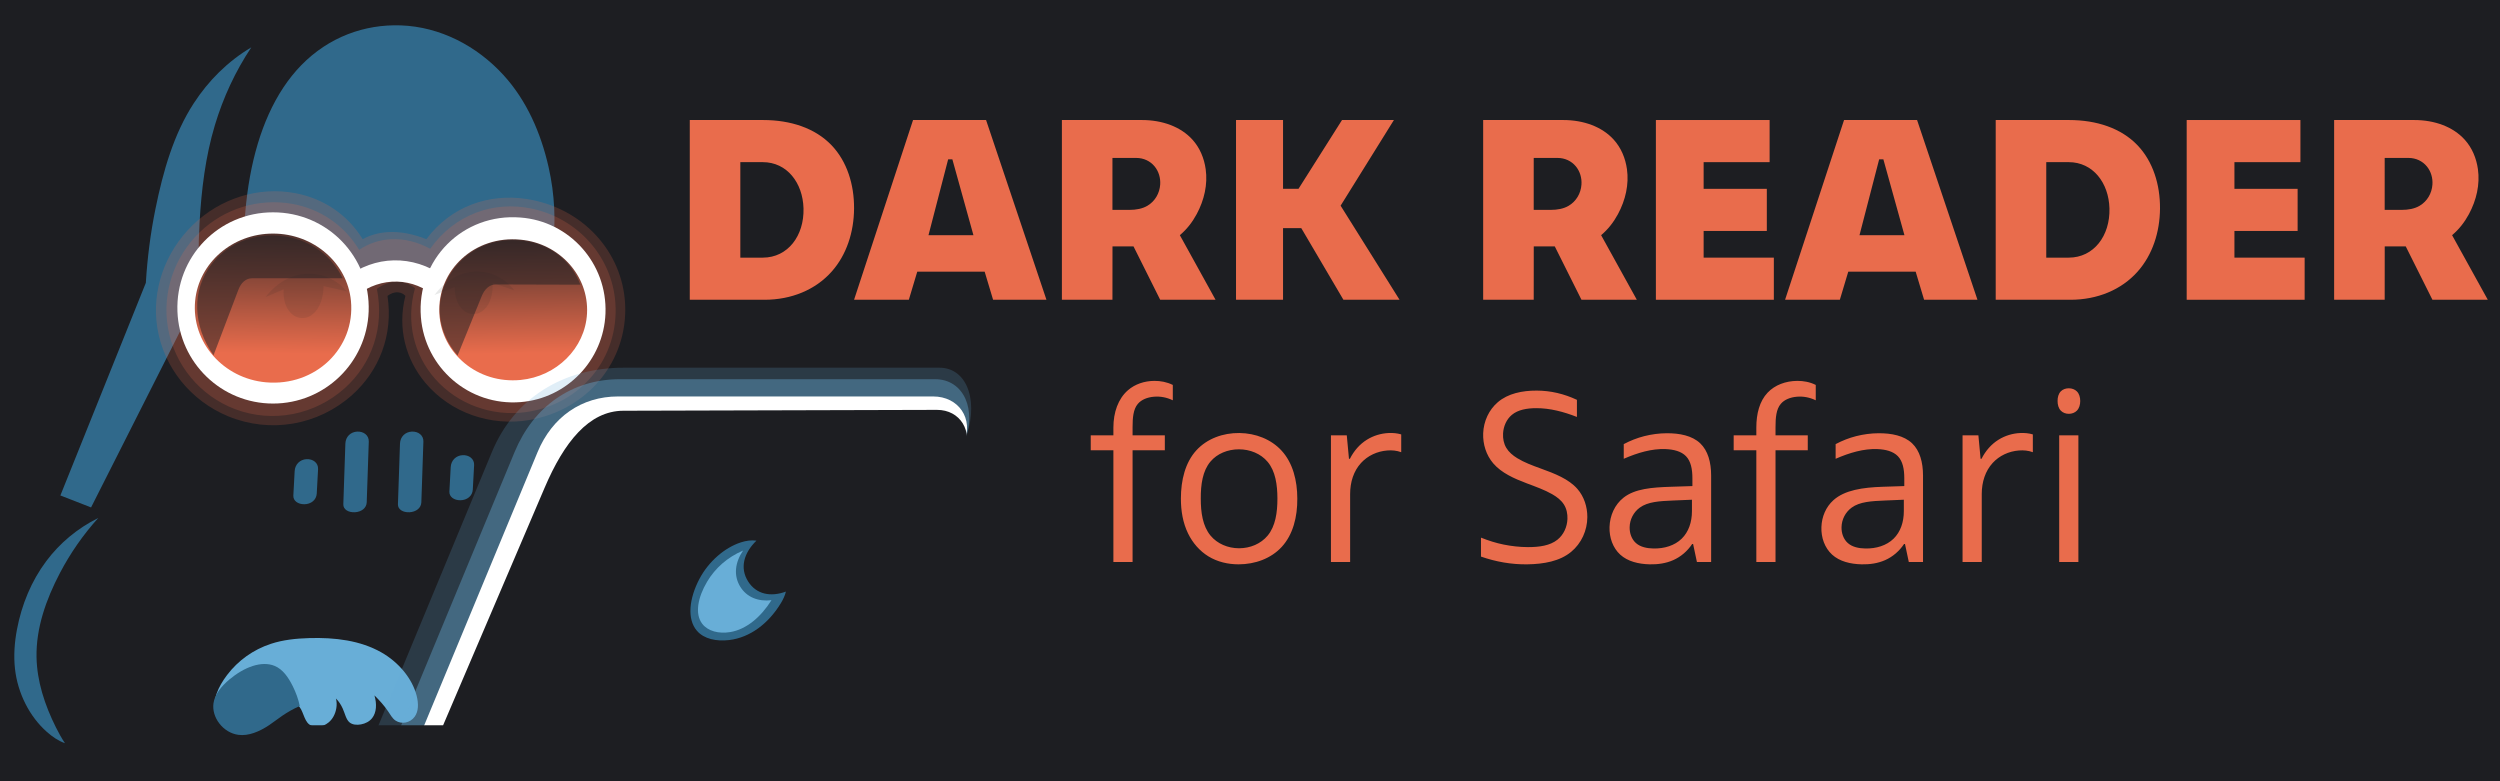 <svg xmlns="http://www.w3.org/2000/svg" viewBox="0 0 1024 320"><defs><linearGradient id="gradient19" x1="111.651" x2="110.849" y1="78.985" y2="144.77" gradientUnits="userSpaceOnUse"><stop offset="0%" stop-color="#1D1E22"/><stop offset="100%" stop-color="#E96C4C"/></linearGradient><linearGradient id="gradient20" x1="210.328" x2="211.13" y1="82.996" y2="144.77" gradientUnits="userSpaceOnUse"><stop offset="0%" stop-color="#1D1E22"/><stop offset="100%" stop-color="#E96C4C"/></linearGradient></defs><g><path fill="#1D1E22" d="M-12,-11 L1035,-11 L1035,330 L-12,330 L-12,-11 Z" opacity="1"/><path fill="#1D1E22" d="M139.638,164.874 C179.387,163.284 217.266,171.337 237.052,196.531 C254.576,218.846 256.335,250.599 241.765,275.87 C226.855,301.731 196.382,316.349 159.844,316.349 L48.298,316.349 C36.294,316.349 29.35,302.344 24.732,285.713 C17.975,261.375 17.523,236.07 28.942,215.73 C47.04,183.495 91.096,166.815 139.638,164.874 Z" opacity="1"/><path fill="#1D1E22" d="M84.374,215.368 C87.7,223.22 87.302,233.119 85.03,242.75 C83.532,249.099 81.234,255.207 77.96,260.817 C75.046,265.81 71.337,270.281 66.963,274.171 C70.303,272.002 74.036,270.772 77.96,270.244 C84.244,269.398 91.014,270.461 97.598,272.6 L103.936,299.853 C95.691,303.386 87.337,306.566 78.799,309.279 C65.341,313.556 51.972,317.104 39.523,314.778 C22.747,311.643 9.277,299.364 4.149,282.757 C0.341,270.429 1.871,256.606 6.556,243.447 C9.365,235.554 13.329,228.149 18.589,221.786 C27.273,211.282 39.197,204.129 52.284,201.73 C60.39,200.244 68.64,200.691 74.948,204.371 C79.192,206.846 82.388,210.68 84.374,215.368 Z" opacity="1"/><path fill="#30698B" d="M40.25,212.159 C34.07,219.014 28.838,226.527 24.588,234.622 C18.809,245.631 14.752,257.299 14.961,269.119 C15.136,279.022 18.302,288.732 22.898,297.919 C24.015,300.151 25.21,302.345 26.612,304.418 C23.796,303.421 21.42,301.75 19.184,299.776 C12.126,293.547 7.233,283.959 6.136,273.933 C5.556,268.628 5.931,263.223 6.939,257.887 C8.871,247.659 12.822,238.023 18.973,229.809 C24.52,222.401 31.732,216.393 40.25,212.159 Z" opacity="1"/><path fill="#68AED7" d="M122.004,288.856 C124.222,290.666 124.355,294.938 126.652,296.714 C128.76,298.343 132.038,297.988 134.572,295.925 C136.284,294.533 137.367,292.423 137.754,290.082 C137.97,288.772 137.96,287.424 137.603,286.11 C138.788,287.282 139.691,288.697 140.365,290.188 C141.347,292.363 141.744,294.748 143.213,295.925 C144.392,296.87 146.137,297.036 147.862,296.714 C149.672,296.375 151.335,295.538 152.445,294.119 C154.216,291.851 154.421,288.387 153.373,284.833 C155.427,286.845 157.369,289.014 158.944,291.333 C159.934,292.791 160.727,294.294 162.001,295.142 C164.449,296.772 167.942,296.16 169.836,293.584 C171.435,291.408 171.508,288.237 170.629,284.854 C168.827,277.925 163.303,271.23 156.159,267.191 C147.569,262.337 137.286,261.05 126.647,261.362 C121.268,261.52 115.937,262.07 110.936,263.719 C103.778,266.08 97.547,270.511 93.019,276.477 C89.279,281.404 86.886,286.889 88.376,291.333 C90.048,296.318 95.523,298.995 101.376,296.904 C109.573,289.254 118.187,285.74 122.004,288.856 Z" opacity="1"/><path fill="#30698B" d="M112.518,272.763 C115.843,274.149 118.133,277.449 119.946,281.119 C121.207,283.671 122.204,286.353 122.789,289.173 C120.309,290.257 117.948,291.605 115.719,293.1 C113.842,294.36 112.095,295.786 110.22,297.028 C106.188,299.699 101.791,301.543 97.653,300.991 C94.535,300.575 91.73,298.815 89.798,296.278 C87.981,293.893 87.04,290.941 87.44,288.07 C87.954,284.379 90.668,281.092 93.948,278.334 C100.035,273.214 107.178,270.536 112.518,272.763 Z" opacity="1"/><path fill="#1D1E22" d="M19.392,204.939 L55.493,114.284 C56.431,104.592 57.695,94.96 59.504,85.403 C61.941,72.529 64.961,59.876 70.736,48.499 C77.226,35.712 86.823,24.75 98.815,17.211 C111.148,9.458 125.655,5.556 140.532,4.375 C160.453,2.795 180.215,6.095 195.887,16.409 C208.548,24.741 218.047,37.317 223.966,51.708 C231.264,69.452 232.741,89.317 229.582,109.471 L256.859,197.719 L239.183,212.749 L206.19,208.662 C199.47,219.016 191.592,224.193 181.839,224.193 L123.71,224.193 C112.936,224.193 103.709,219.288 95.43,209.479 L49.869,214.384 L19.392,204.939 Z" opacity="1"/><path fill="#30698B" d="M102.943,19.39 C96.35,29.272 91.4,40.024 88.018,51.27 C84.136,64.179 82.503,77.707 81.734,91.323 C81.196,100.849 81.2,110.39 81.734,119.933 L37.301,207.844 L24.732,202.94 L59.739,115.846 C60.359,105.661 61.639,95.576 63.667,85.602 C66.818,70.098 71.138,54.93 79.377,42.278 C85.403,33.026 93.273,25.133 102.943,19.39 Z" opacity="1"/><path fill="#30698B" d="M164.215,10.399 C149.28,9.864 134.624,15.183 123.367,26.747 C101.895,48.806 95.922,90.283 102.158,135.464 L130.437,132.195 C137.053,119.059 147.928,110.901 161.415,110.571 C174.506,110.251 185.49,117.44 192.494,129.742 L228.394,117.544 L226.272,102.767 C227.803,91.186 227.237,79.641 224.701,68.436 C221.518,54.373 215.698,41.153 206.317,30.85 C195.242,18.687 180.128,10.969 164.215,10.399 Z" opacity="1"/><path fill="#30698B" d="M173.424,180.871 L172.583,205.726 C172.502,208.11 170.405,209.657 167.789,209.813 C165.102,209.973 162.923,208.675 162.995,206.543 L163.837,181.689 C163.933,178.849 166.013,176.931 168.631,176.784 C171.314,176.634 173.511,178.308 173.424,180.871 Z" opacity="1"/><path fill="#30698B" d="M151.053,180.871 L150.212,205.726 C150.131,208.11 148.033,209.657 145.418,209.813 C142.731,209.973 140.552,208.675 140.624,206.543 L141.466,181.689 C141.562,178.849 143.641,176.931 146.259,176.784 C148.943,176.634 151.14,178.308 151.053,180.871 Z" opacity="1"/><path fill="#30698B" d="M130.28,192.166 L129.74,202.153 C129.597,204.801 127.378,206.512 124.644,206.537 C122.086,206.561 120.035,205.148 120.153,202.97 L120.692,192.984 C120.846,190.144 122.907,188.243 125.486,188.079 C128.207,187.906 130.418,189.603 130.28,192.166 Z" opacity="1"/><path fill="#30698B" d="M194.197,190.531 L193.658,200.518 C193.514,203.166 191.296,204.877 188.562,204.903 C186.003,204.927 183.952,203.513 184.07,201.335 L184.61,191.349 C184.763,188.509 186.825,186.608 189.404,186.444 C192.124,186.271 194.336,187.968 194.197,190.531 Z" opacity="1"/><path fill="#E96C4C" d="M148.56,97.985 C151.711,96.23 155.163,95.324 158.713,95.085 C163.963,94.731 169.402,95.891 174.634,97.971 C184.751,84.396 200.328,79.208 215.482,81.475 C238.399,84.902 255.035,102.951 256.057,124.713 C257.141,147.807 240.771,167.962 216.746,172.046 C201.061,174.713 184.62,169.19 174.227,156.804 C166.185,147.22 162.674,134.386 166.059,121.177 C165.242,120.316 164.187,119.837 163.064,119.741 C161.568,119.614 160.054,120.175 158.713,121.192 C161.159,137.255 155.272,151.916 144.209,161.803 C130.288,174.244 110.688,177.62 93.445,170.506 C78.201,164.216 67.023,150.507 64.437,134.245 C62.003,118.943 67.583,103.227 78.941,92.184 C90.16,81.276 105.826,76.255 121.002,79.13 C132.15,81.242 142.19,87.6 148.56,97.985 Z" opacity=".2"/><path fill="#E96C4C" d="M147.11,102.337 C151.068,99.654 155.557,98.218 160.163,97.985 C165.641,97.709 171.119,99.141 176.206,101.898 C186.272,87.723 202.235,82.246 217.548,85.403 C236.724,89.356 250.648,105.174 252.045,123.911 C253.716,146.318 238.197,165.737 215.142,168.837 C201.631,170.654 187.526,165.698 178.238,155.199 C169.569,145.4 166.132,131.835 169.986,118.035 C167.971,116.358 165.56,115.477 163.064,115.39 C160.022,115.284 157.024,116.358 154.362,118.291 C157.553,134.182 152.254,149.027 141.308,158.902 C129.027,169.982 111.728,173.401 96.346,167.605 C81.992,162.196 71.407,149.483 68.788,134.245 C66.334,119.97 71.275,105.242 81.841,95.085 C91.849,85.465 105.855,81.089 119.552,83.481 C130.725,85.433 140.775,91.876 147.11,102.337 Z" opacity=".2"/><path fill="#FFF" d="M213.228,89.104 C233.196,90.609 248.809,107.814 248.004,128.416 C247.256,147.557 232.215,163.2 213.228,164.704 C192.039,166.383 174.04,150.554 172.404,129.928 C170.534,106.334 189.652,87.193 213.228,89.104 Z" opacity="1"/><path fill="#FFF" d="M111.839,86.973 C134.054,86.929 151.833,105.177 151,127.585 C150.22,148.554 132.99,165.295 111.839,165.295 C90.688,165.295 73.457,148.554 72.678,127.585 C71.845,105.177 89.623,86.929 111.839,86.973 Z" opacity="1"/><path fill="#FFF" d="M161.297,106.645 C168.427,106.492 175.371,108.721 181.504,113.016 L178.603,121.718 C174,117.739 168.521,115.524 162.747,115.348 C156.831,115.167 151.097,117.138 146.128,120.933 L141.777,113.681 C147.591,109.228 154.308,106.795 161.297,106.645 Z" opacity="1"/><path fill="url(#gradient19)" d="M111.839,95.676 C128.517,95.68 142.279,107.811 143.748,123.234 C145.594,142.62 129.156,158.387 108.938,156.593 C91.558,155.05 78.312,140.274 79.93,123.234 C81.406,107.685 95.218,95.652 111.839,95.676 Z" opacity="1"/><path fill="url(#gradient20)" d="M213.228,98.176 C229.04,99.621 241.259,112.844 240.444,128.416 C239.7,142.644 227.936,154.223 213.228,155.632 C195.628,157.318 180.817,144.746 179.964,128.416 C179.033,110.585 194.485,96.32 213.228,98.176 Z" opacity="1"/><path fill="#1D1E22" d="M125.978,112.122 C132.072,111.916 137.786,114.483 142.144,119.373 L132.521,117.168 C132.481,124.892 128.572,130.557 123.495,130.27 C118.945,130.013 115.728,125.049 116.192,118.513 L108.784,121.674 C113.268,115.859 119.276,112.348 125.978,112.122 Z" opacity=".1"/><path fill="#1D1E22" d="M195.268,111.218 C201.206,111.165 206.672,113.886 210.641,118.905 L201.745,115.878 C202.179,123.101 198.774,128.61 193.927,128.622 C189.477,128.633 186.106,123.964 186.271,117.597 L177.972,120.826 C182.469,114.861 188.53,111.278 195.268,111.218 Z" opacity=".1"/><path fill="#1D1E22" d="M87.448,145.555 L97.662,118.628 C98.741,115.782 100.709,113.985 103.233,113.985 L140.374,113.985 C135.96,104.979 128.069,99.266 119.018,97.272 C106.432,94.499 93.826,98.772 86.519,108.414 C78.573,118.9 78.833,133.227 87.448,145.555 Z" opacity=".5"/><path fill="#1D1E22" d="M187.416,145.649 L197.287,121.35 C198.491,118.384 200.511,116.502 203.095,116.51 L237.75,116.611 C234.105,107.218 226.446,101.228 217.423,99.188 C203.591,96.06 190.107,101.849 183.545,113.707 C177.983,123.757 179.083,135.976 187.416,145.649 Z" opacity=".5"/><path fill="#68AED7" d="M153.56,300.639 L201.477,185.165 C210.658,163.04 230.663,150.602 255.679,150.602 L384.69,150.602 C396.772,150.602 401.306,165.559 394.902,181.237 L349.341,292.783 C347.33,297.707 343.282,300.639 338.209,300.639 L153.56,300.639 Z" opacity=".2"/><path fill="#68AED7" d="M162.851,300.639 L210.769,185.165 C218.56,166.39 234.299,155.315 253.973,155.315 L382.984,155.315 C394.835,155.315 400.313,167.99 394.902,181.237 L349.341,292.783 C347.33,297.707 343.282,300.639 338.209,300.639 L162.851,300.639 Z" opacity=".4"/><path fill="#FFF" d="M172.278,300.639 L220.195,185.165 C226.142,170.835 238.162,162.385 253.188,162.385 L382.199,162.385 C392.695,162.385 398.864,171.536 394.902,181.237 L349.341,292.783 C347.33,297.707 343.282,300.639 338.209,300.639 L172.278,300.639 Z" opacity="1"/><path fill="#1D1E22" d="M223.13,199.661 C231.005,181.237 241.178,168.278 255.337,168.239 L383.77,167.883 C393.34,167.857 398.71,176.676 394.902,185.951 L346.199,304.566 C341.742,315.42 329.901,320.249 314.643,320.277 L118.654,320.633 C112.411,320.644 108.197,316.113 107.657,310.421 C106.963,303.108 112.272,297.067 120.225,297.067 L181.497,297.067 L223.13,199.661 Z" opacity="1"/><path fill="#30698B" d="M306.442,238.181 C309.788,243.455 315.637,244.612 321.914,242.317 C321.496,244.069 320.695,245.664 319.766,247.183 C314.74,255.407 307.24,261.14 298.677,262.165 C293.451,262.791 288.372,261.725 285.483,258.398 C281.281,253.557 282.323,245.097 286.432,237.224 C290.199,230.006 296.832,224.276 303.54,222.135 C305.632,221.467 307.693,221.16 309.835,221.451 C304.675,226.472 302.913,232.619 306.442,238.181 Z" opacity="1"/><path fill="#68AED7" d="M303.19,240.283 C305.84,244.616 310.541,246.484 316,245.834 C311.592,252.836 305.651,257.82 299.055,258.906 C294.446,259.664 289.974,258.542 287.646,255.522 C284.474,251.408 285.887,244.585 289.613,238.301 C292.949,232.673 297.989,228.232 304.361,225.506 C301.058,230.375 300.399,235.719 303.19,240.283 Z" opacity="1"/><g><path fill="#E96C4C" d="M282.531,49.161 L282.531,122.784 L313.135,122.784 C324.142,122.784 333.977,118.73 340.623,111.28 C346.771,104.39 349.765,95.049 349.826,85.397 C349.888,75.618 346.959,66.149 340.623,59.514 C333.904,52.478 323.826,49.161 312.557,49.161 L282.531,49.161 Z M303.237,66.416 L312.44,66.416 C322.349,66.416 328.847,74.879 329.12,85.397 C329.408,96.51 322.743,105.528 312.44,105.528 L303.237,105.528 L303.237,66.416 Z" opacity="1"/><path fill="#E96C4C" d="M373.984,49.161 L349.826,122.784 L372.258,122.784 L375.709,111.28 L403.317,111.28 L406.769,122.784 L428.625,122.784 L403.893,49.161 L373.984,49.161 Z M388.363,65.266 L390.089,65.266 L398.716,96.326 L380.31,96.326 L388.363,65.266 Z" opacity="1"/><path fill="#E96C4C" d="M434.952,49.161 L434.952,122.784 L455.658,122.784 L455.676,100.927 L464.286,100.927 L475.214,122.784 L497.892,122.784 L483.267,96.326 C486.15,93.903 488.421,90.951 490.169,87.698 C493.264,81.937 494.726,75.548 493.85,69.292 C493.221,64.798 491.466,60.561 488.443,57.214 C483.648,51.903 476.083,49.161 467.737,49.161 L434.952,49.161 Z M455.658,64.691 L465.436,64.691 C468.452,64.691 471.122,65.975 472.914,68.142 C474.619,70.204 475.405,72.913 475.214,75.619 C474.961,79.207 473.07,82.432 470.038,84.247 C467.927,85.51 465.352,85.972 462.56,85.972 L455.656,85.972 L455.658,64.691 Z" opacity="1"/><path fill="#E96C4C" d="M506.274,49.161 L506.274,122.784 L525.532,122.784 L525.532,93.45 L533.009,93.45 L550.264,122.784 L573.256,122.784 L549.114,84.247 L570.946,49.161 L549.689,49.161 L531.859,77.345 L525.532,77.345 L525.532,49.161 L506.274,49.161 Z" opacity="1"/><path fill="#E96C4C" d="M678.251,49.161 L678.251,122.784 L726.566,122.784 L726.566,105.528 L697.807,105.528 L697.807,94.6 L723.69,94.6 L723.69,77.345 L697.807,77.345 L697.807,66.416 L724.833,66.416 L724.833,49.161 L678.251,49.161 Z" opacity="1"/><path fill="#E96C4C" d="M956.06,49.161 L956.06,122.784 L976.766,122.784 L976.784,100.927 L985.394,100.927 L996.322,122.784 L1019,122.784 L1004.375,96.326 C1007.258,93.903 1009.529,90.951 1011.277,87.698 C1014.372,81.937 1015.834,75.548 1014.958,69.292 C1014.329,64.798 1012.574,60.561 1009.551,57.214 C1004.756,51.903 997.191,49.161 988.845,49.161 L956.06,49.161 Z M976.766,64.691 L986.544,64.691 C989.56,64.691 992.23,65.975 994.022,68.142 C995.727,70.204 996.514,72.913 996.322,75.619 C996.069,79.207 994.178,82.432 991.146,84.247 C989.035,85.51 986.46,85.972 983.668,85.972 L976.764,85.972 L976.766,64.691 Z" opacity="1"/><path fill="#E96C4C" d="M607.504,49.161 L607.504,122.784 L628.211,122.784 L628.229,100.927 L636.838,100.927 L647.767,122.784 L670.444,122.784 L655.819,96.326 C658.702,93.903 660.973,90.951 662.721,87.698 C665.817,81.937 667.278,75.548 666.402,69.292 C665.773,64.798 664.018,60.561 660.996,57.214 C656.201,51.903 648.635,49.161 640.289,49.161 L607.504,49.161 Z M628.211,64.691 L637.989,64.691 C641.004,64.691 643.674,65.975 645.466,68.142 C647.171,70.204 647.958,72.913 647.767,75.619 C647.513,79.207 645.622,82.432 642.59,84.247 C640.479,85.51 637.904,85.972 635.113,85.972 L628.208,85.972 L628.211,64.691 Z" opacity="1"/><path fill="#E96C4C" d="M755.324,49.161 L731.167,122.784 L753.599,122.784 L757.05,111.28 L784.658,111.28 L788.109,122.784 L809.966,122.784 L785.233,49.161 L755.324,49.161 Z M769.704,65.266 L771.429,65.266 L780.057,96.326 L761.651,96.326 L769.704,65.266 Z" opacity="1"/><path fill="#E96C4C" d="M817.443,49.161 L817.443,122.784 L848.047,122.784 C859.055,122.784 868.889,118.73 875.536,111.28 C881.684,104.39 884.678,95.049 884.739,85.397 C884.8,75.618 881.872,66.149 875.536,59.514 C868.816,52.478 858.738,49.161 847.469,49.161 L817.443,49.161 Z M838.149,66.416 L847.352,66.416 C857.261,66.416 863.759,74.879 864.032,85.397 C864.321,96.51 857.655,105.528 847.352,105.528 L838.149,105.528 L838.149,66.416 Z" opacity="1"/><path fill="#E96C4C" d="M895.667,49.161 L895.667,122.784 L943.981,122.784 L943.981,105.528 L915.223,105.528 L915.223,94.6 L941.106,94.6 L941.106,77.345 L915.223,77.345 L915.223,66.416 L942.249,66.416 L942.249,49.161 L895.667,49.161 Z" opacity="1"/></g><path fill="#E96C4C" d="M477.114,184.419 L463.904,184.419 L463.904,230.204 L456.044,230.204 L456.044,184.419 L446.764,184.419 L446.764,178.311 L456.044,178.311 L456.044,175.138 C456.044,168.905 457.999,163.328 462,159.846 C464.916,157.309 468.755,156.05 472.758,156.01 C475.361,155.984 477.971,156.481 480.381,157.667 L480.381,163.964 C477.899,162.761 475.238,162.265 472.616,162.497 C470.013,162.726 467.551,163.642 466.034,165.456 C464.183,167.669 463.904,171.09 463.904,174.949 L463.904,178.311 L477.114,178.311 L477.114,184.419 Z M531.375,204.21 C531.436,211.725 529.619,218.998 524.983,224.025 C520.636,228.738 514.147,231.148 507.322,231.151 C502.957,231.153 498.63,230.131 494.964,227.884 C491.362,225.677 488.512,222.367 486.631,218.509 C484.499,214.138 483.689,209.201 483.695,204.21 C483.705,196.69 485.458,189.444 490.04,184.442 C494.384,179.701 500.897,177.288 507.653,177.364 C514.292,177.438 520.666,179.912 524.959,184.608 C529.536,189.615 531.371,196.798 531.375,204.21 Z M491.839,204.21 C491.828,209.946 492.642,215.52 495.816,219.362 C498.605,222.736 502.963,224.564 507.511,224.57 C512.062,224.575 516.431,222.757 519.23,219.385 C522.419,215.543 523.239,209.958 523.231,204.21 C523.223,198.51 522.404,192.971 519.23,189.177 C516.416,185.814 512.008,184.032 507.416,184.04 C502.887,184.047 498.541,185.796 495.769,189.106 C492.592,192.9 491.806,198.475 491.839,204.21 Z M568.827,177.364 C570.542,177.287 572.267,177.442 573.941,177.932 L573.941,185.224 C572.101,184.533 570.167,184.366 568.259,184.513 C564.088,184.836 560.231,186.634 557.487,189.627 C554.477,192.91 553.013,197.411 553.013,202.364 L553.013,230.204 L545.153,230.204 L545.153,178.311 L551.64,178.311 L552.539,187.923 L552.918,187.923 C554.566,184.661 556.914,181.959 559.878,180.11 C562.555,178.44 565.637,177.506 568.827,177.364 Z M650.171,211.786 C650.154,217.337 647.713,222.588 643.542,226.038 C638.873,229.899 632.314,231.058 625.55,231.151 C619.123,231.24 612.786,230.124 606.611,227.979 L606.611,220.214 C609.629,221.428 612.713,222.415 615.891,223.055 C619.175,223.716 622.493,224.088 625.834,224.096 C630.429,224.109 634.886,223.521 637.955,221.042 C640.456,219.023 641.899,215.884 642.027,212.543 C642.106,210.466 641.67,208.369 640.583,206.649 C639.462,204.875 637.73,203.542 635.753,202.411 C632.643,200.632 629.002,199.34 625.455,198.008 C620.124,196.004 614.993,193.704 611.653,189.816 C608.751,186.438 607.335,181.943 607.51,177.458 C607.703,172.514 609.864,167.85 613.524,164.722 C617.658,161.188 623.459,159.971 629.432,159.987 C635.096,160.002 640.652,161.301 645.909,163.775 L645.909,170.782 C640.404,168.63 634.834,167.169 629.243,167.184 C625.448,167.194 621.796,167.805 619.253,169.93 C617.073,171.752 615.823,174.559 615.654,177.553 C615.538,179.615 615.938,181.707 616.98,183.448 C618.015,185.178 619.607,186.527 621.454,187.662 C624.323,189.424 627.733,190.688 631.09,191.9 C636.877,193.988 642.538,196.2 646.075,200.233 C648.837,203.382 650.184,207.576 650.171,211.786 Z M695.057,230.204 L693.494,222.818 L693.115,222.818 C691.147,225.77 688.486,228.041 685.374,229.423 C682.391,230.748 679.077,231.224 675.739,231.151 C671.137,231.05 666.694,229.967 663.641,227.174 C660.611,224.401 659.131,220.183 659.262,215.858 C659.404,211.145 661.402,206.689 665,203.846 C669.639,200.181 676.617,199.632 684.403,199.381 L693.21,199.097 L693.21,195.877 C693.21,192.184 692.577,188.921 690.582,186.857 C688.628,184.835 685.518,184.077 682.178,183.945 C676.628,183.726 670.801,185.421 665.086,187.923 L665.086,181.909 C667.766,180.491 670.571,179.382 673.49,178.642 C676.494,177.881 679.564,177.475 682.652,177.458 C687.96,177.431 693.086,178.423 696.406,181.578 C699.576,184.59 700.881,189.363 700.881,194.788 L700.881,230.204 L695.057,230.204 Z M677.301,224.665 C681.699,224.74 685.916,223.481 688.831,220.64 C691.642,217.898 693.021,213.877 693.021,209.371 L693.021,204.684 L685.161,205.015 C679.791,205.242 674.958,205.503 671.643,207.927 C669.078,209.803 667.563,212.777 667.5,215.952 C667.451,218.438 668.32,220.873 670.081,222.439 C671.902,224.059 674.572,224.618 677.301,224.665 Z M740.463,184.419 L727.253,184.419 L727.253,230.204 L719.394,230.204 L719.394,184.419 L710.113,184.419 L710.113,178.311 L719.394,178.311 L719.394,175.138 C719.394,169.445 720.71,164.329 724,160.846 C727.007,157.663 731.434,156.052 736.107,156.01 C738.713,155.987 741.324,156.468 743.731,157.667 L743.731,163.964 C741.249,162.761 738.587,162.265 735.965,162.497 C733.363,162.726 730.901,163.642 729.384,165.456 C727.533,167.669 727.253,171.09 727.253,174.949 L727.253,178.311 L740.463,178.311 L740.463,184.419 Z M781.846,230.204 L780.283,222.818 L779.904,222.818 C777.936,225.77 775.275,228.041 772.163,229.423 C769.18,230.748 765.866,231.225 762.528,231.151 C757.93,231.049 753.489,229.964 750.43,227.174 C747.39,224.402 745.893,220.187 746.051,215.858 C746.203,211.657 747.866,207.649 751,204.846 C755.589,200.742 762.976,199.646 771.192,199.381 L779.999,199.097 L779.999,195.877 C779.999,192.184 779.366,188.921 777.371,186.857 C775.417,184.835 772.307,184.077 768.967,183.945 C763.417,183.726 757.59,185.421 751.874,187.923 L751.874,181.909 C754.555,180.491 757.36,179.382 760.279,178.642 C763.283,177.881 766.353,177.475 769.441,177.458 C774.749,177.431 779.875,178.423 783.195,181.578 C786.365,184.59 787.669,189.363 787.669,194.788 L787.669,230.204 L781.846,230.204 Z M764.09,224.665 C768.488,224.74 772.705,223.481 775.619,220.64 C778.431,217.898 779.81,213.877 779.81,209.371 L779.81,204.684 L771.95,205.015 C766.58,205.242 761.747,205.503 758.432,207.927 C755.867,209.803 754.351,212.777 754.289,215.952 C754.24,218.438 755.109,220.873 756.87,222.439 C758.691,224.059 761.361,224.618 764.09,224.665 Z M827.537,177.364 C829.252,177.287 830.976,177.442 832.65,177.932 L832.65,185.224 C830.811,184.533 828.876,184.366 826.968,184.513 C822.798,184.836 818.941,186.634 816.197,189.627 C813.187,192.91 811.722,197.411 811.722,202.364 L811.722,230.204 L803.862,230.204 L803.862,178.311 L810.349,178.311 L811.249,187.923 L811.628,187.923 C813.276,184.661 815.623,181.959 818.588,180.11 C821.265,178.44 824.346,177.506 827.537,177.364 Z M851.305,230.204 L843.446,230.204 L843.446,178.311 L851.305,178.311 L851.305,230.204 Z M842.783,164.248 C842.774,162.733 843.151,161.268 844.108,160.295 C844.945,159.445 846.164,159.028 847.423,159.04 C848.661,159.052 849.856,159.479 850.69,160.319 C851.657,161.292 852.062,162.745 852.063,164.248 C852.064,165.758 851.657,167.216 850.69,168.202 C849.855,169.053 848.66,169.496 847.423,169.504 C846.163,169.512 844.945,169.07 844.108,168.202 C843.158,167.217 842.778,165.758 842.783,164.248 Z" opacity="1"/></g></svg>